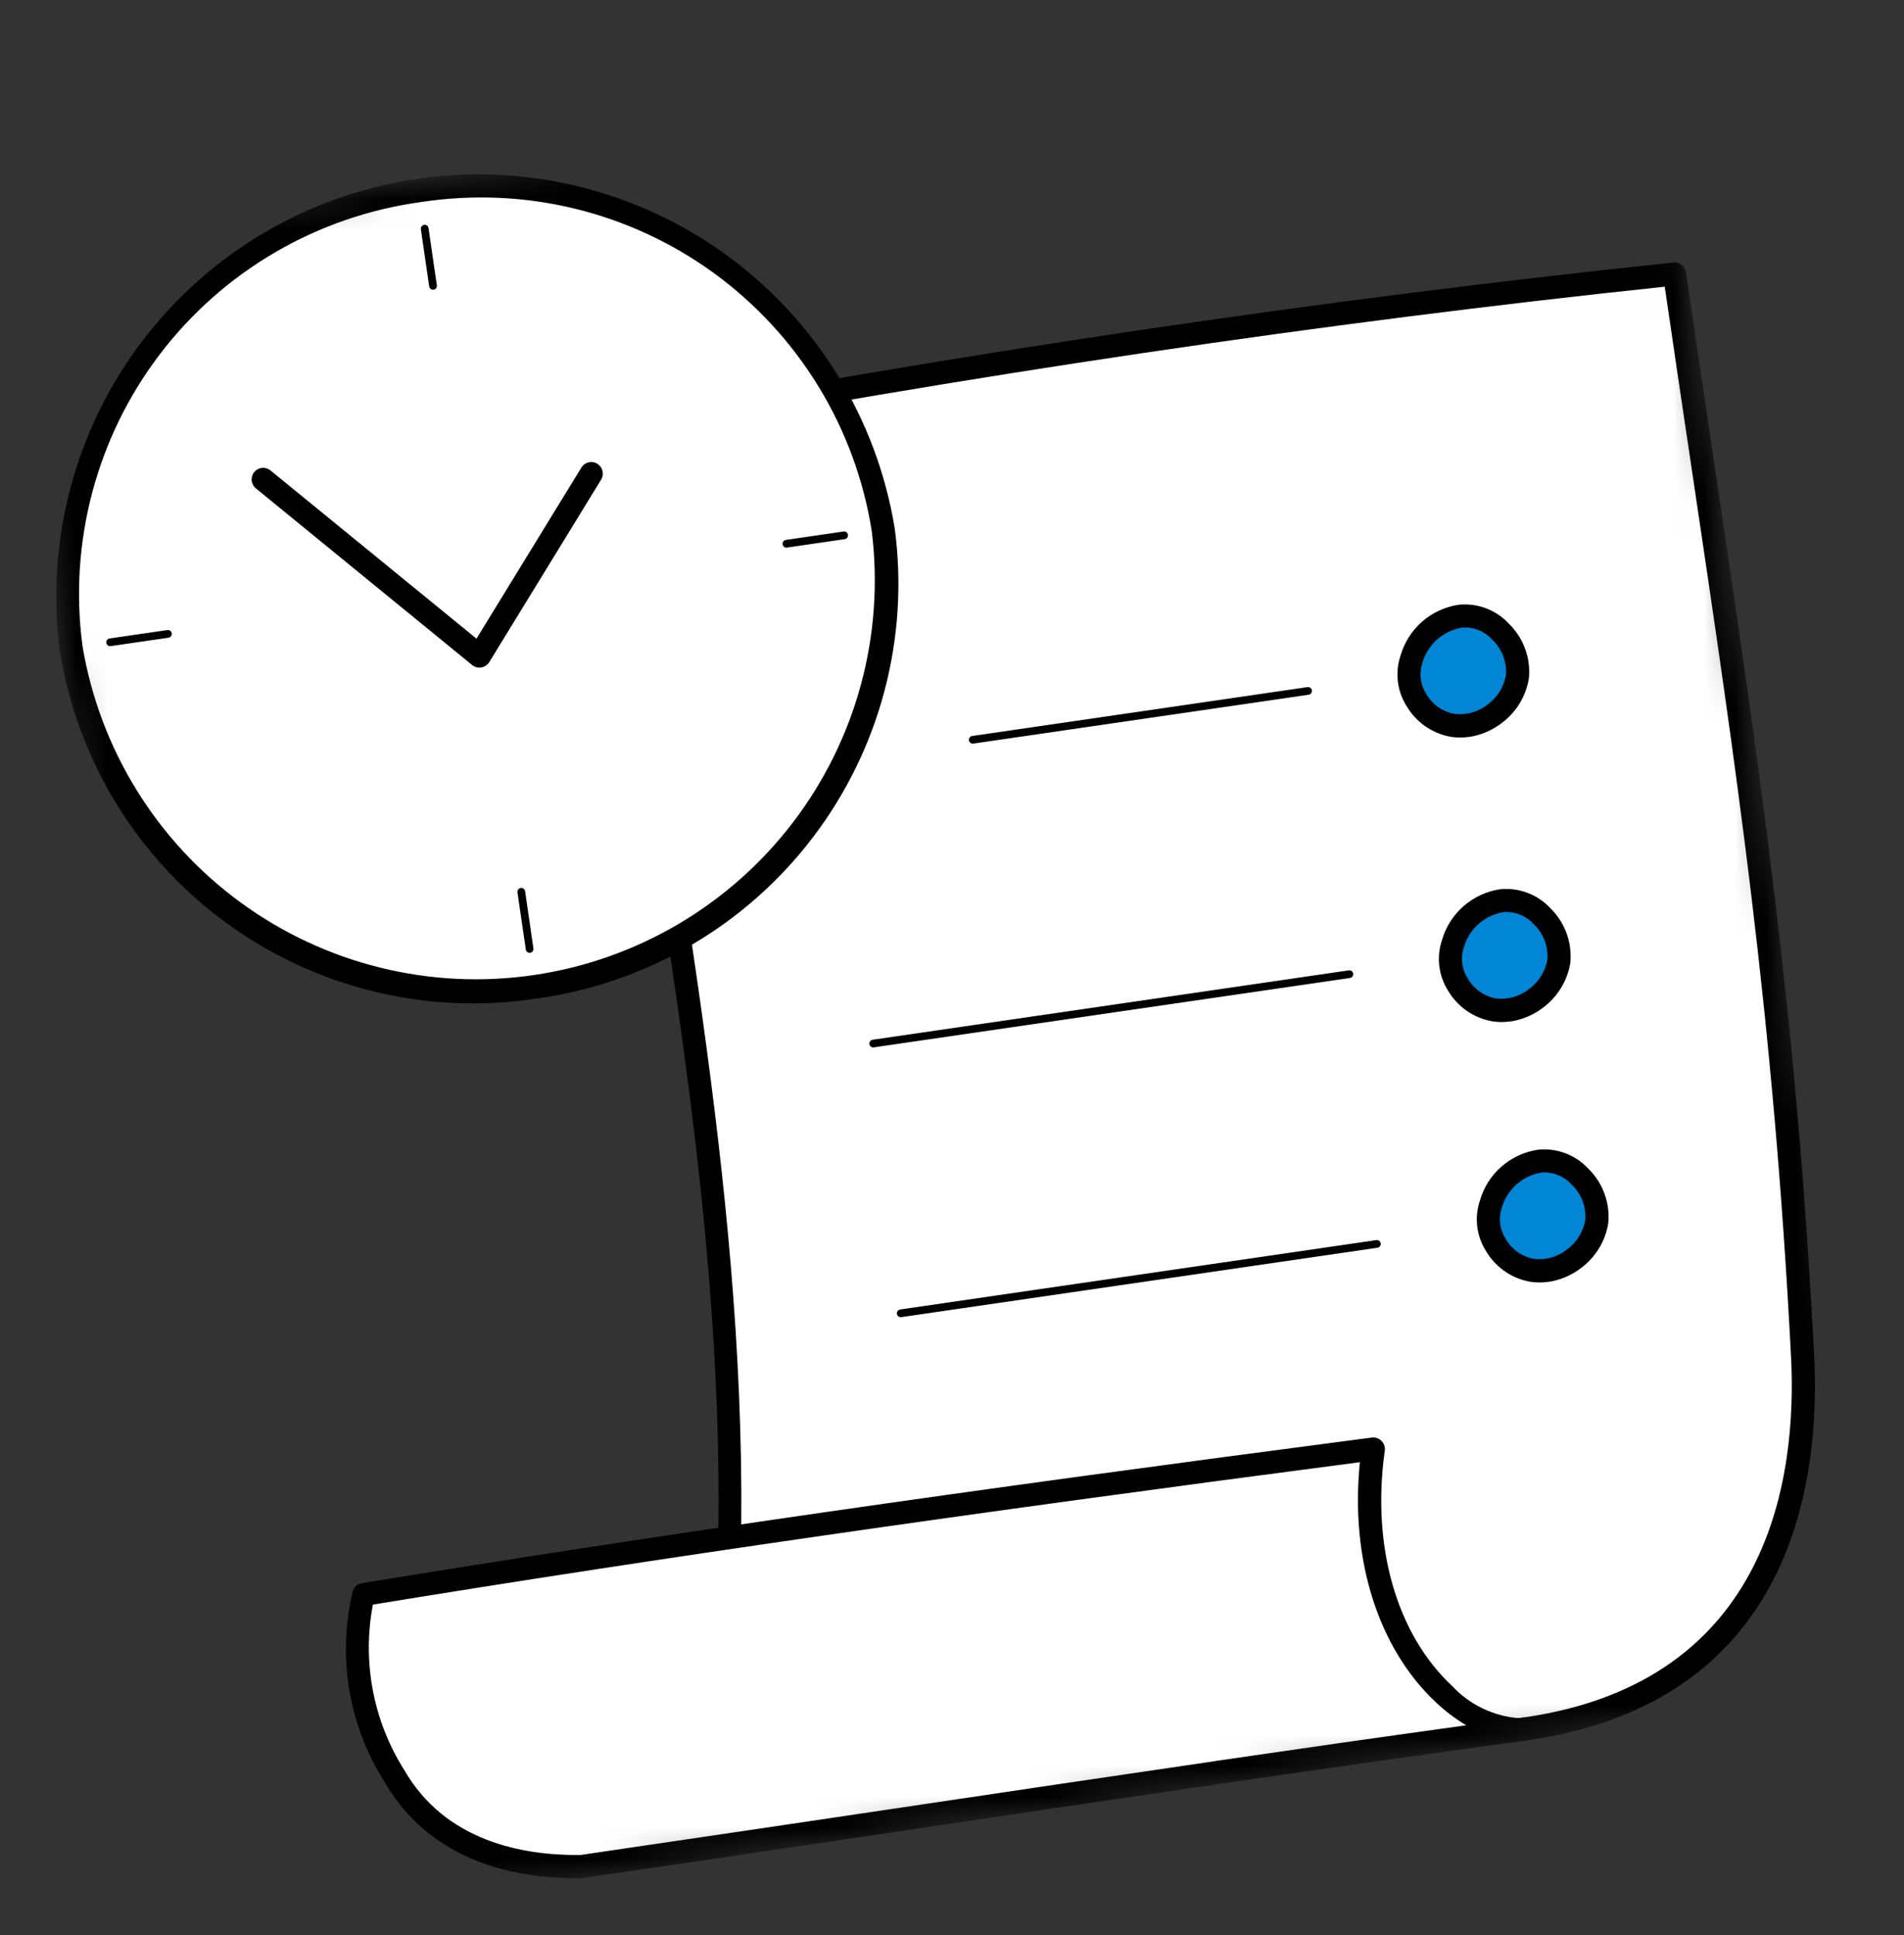 <svg width="62" height="63" viewBox="0 0 62 63" fill="none" xmlns="http://www.w3.org/2000/svg">
<rect x="0" y="0" width="62" height="63" fill="#333333" stroke="none"/>
<mask id="mask0_1_308" style="mask-type:luminance" maskUnits="userSpaceOnUse" x="0" y="0" width="62" height="63">
<path d="M53.636 -1.0267e-05L0 7.814L8.002 62.738L61.638 54.923L53.636 -1.0267e-05Z" fill="white"/>
</mask>
<g mask="url(#mask0_1_308)">
<path d="M19.655 14.083C30.986 11.919 43.151 10.107 54.529 8.921C56.493 22.4 58.019 30.99 58.697 44.137C58.871 47.495 58.436 55.006 49.714 56.277C40.913 57.412 32.151 57.497 23.122 58.365C25.279 43.306 21.514 28.942 19.655 14.083Z" fill="white"/>
<path d="M49.763 56.651C58.363 55.398 59.288 48.26 59.073 44.118C58.503 33.059 57.315 25.091 55.81 15.005C55.52 13.058 55.217 11.025 54.902 8.867C54.888 8.771 54.837 8.685 54.76 8.625C54.683 8.565 54.587 8.537 54.49 8.547C43.176 9.727 31.106 11.513 19.584 13.714C19.491 13.732 19.408 13.786 19.352 13.863C19.296 13.94 19.27 14.035 19.281 14.13C19.741 17.815 20.329 21.52 20.896 25.104C22.679 36.379 24.364 47.037 22.75 58.311C22.742 58.368 22.747 58.425 22.764 58.48C22.782 58.534 22.811 58.583 22.85 58.624C22.89 58.666 22.938 58.697 22.991 58.717C23.044 58.737 23.102 58.745 23.158 58.739C26.951 58.377 30.745 58.149 34.421 57.926C39.452 57.623 44.653 57.31 49.769 56.65M54.209 9.333C54.504 11.36 54.791 13.277 55.065 15.116C56.567 25.183 57.753 33.133 58.321 44.157C58.522 48.044 57.664 54.738 49.659 55.904C44.579 56.561 39.39 56.873 34.372 57.175C30.846 57.388 27.206 57.604 23.561 57.946C25.078 46.721 23.329 35.674 21.639 24.987C21.091 21.522 20.525 17.945 20.073 14.388C31.346 12.244 43.134 10.499 54.209 9.333Z" fill="black"/>
<path d="M11.841 51.907C22.834 50.108 33.87 48.582 44.714 47.167C43.839 53.383 47.845 56.673 49.714 56.277C39.402 57.683 29.437 59.231 18.934 60.761C16.957 60.789 14.278 60.32 12.831 57.8C12.277 56.934 11.905 55.966 11.735 54.954C11.564 53.941 11.601 52.905 11.841 51.907Z" fill="white"/>
<path d="M49.685 56.664C49.722 56.659 49.761 56.653 49.796 56.648C49.883 56.619 49.956 56.561 50.003 56.482C50.05 56.404 50.068 56.311 50.052 56.221C50.036 56.132 49.989 56.05 49.918 55.992C49.848 55.934 49.758 55.904 49.667 55.906L49.467 55.935C48.634 55.871 47.856 55.497 47.286 54.886C45.474 53.195 44.654 50.331 45.093 47.224C45.101 47.167 45.095 47.108 45.076 47.054C45.058 46.999 45.027 46.949 44.986 46.908C44.946 46.867 44.896 46.836 44.842 46.817C44.787 46.798 44.729 46.791 44.671 46.798C31.36 48.534 21.222 49.995 11.787 51.539C11.716 51.551 11.65 51.582 11.597 51.629C11.544 51.677 11.505 51.739 11.486 51.807C11.235 52.855 11.197 53.941 11.373 55.003C11.549 56.065 11.936 57.081 12.511 57.991C13.72 60.095 15.944 61.182 18.946 61.143C18.963 61.141 18.979 61.139 18.995 61.136C22.534 60.62 26.015 60.102 29.468 59.588C36.322 58.567 42.799 57.603 49.555 56.68C49.6 56.673 49.644 56.672 49.688 56.665M39.526 57.338C36.173 57.827 32.81 58.328 29.35 58.843C25.907 59.355 22.436 59.872 18.904 60.387C17.017 60.409 14.496 59.943 13.157 57.61C12.15 56.012 11.788 54.091 12.143 52.236C21.382 50.727 31.329 49.293 44.282 47.6C43.962 50.762 44.875 53.661 46.769 55.429C47.067 55.709 47.394 55.956 47.745 56.165C44.984 56.547 42.259 56.937 39.527 57.335" fill="black"/>
<path d="M28.761 17.243C28.192 13.788 26.29 10.694 23.463 8.627C20.637 6.559 17.112 5.684 13.646 6.189C10.181 6.694 7.053 8.538 4.934 11.326C2.815 14.114 1.874 17.622 2.315 21.096C2.884 24.551 4.786 27.645 7.612 29.712C10.439 31.78 13.964 32.655 17.429 32.15C20.894 31.645 24.023 29.8 26.142 27.013C28.261 24.225 29.201 20.717 28.761 17.243Z" fill="white"/>
<path d="M17.481 32.505C21.055 32.015 24.289 30.127 26.473 27.256C28.658 24.385 29.614 20.764 29.133 17.189C28.549 13.635 26.594 10.453 23.687 8.327C20.781 6.201 17.156 5.301 13.593 5.82C10.029 6.339 6.812 8.236 4.633 11.103C2.454 13.97 1.488 17.578 1.942 21.15C2.501 24.715 4.451 27.912 7.364 30.04C10.277 32.169 13.915 33.055 17.481 32.505ZM13.703 6.579C17.071 6.058 20.509 6.893 23.262 8.902C26.014 10.912 27.858 13.931 28.388 17.297C28.805 20.668 27.885 24.067 25.825 26.768C23.766 29.468 20.73 31.255 17.37 31.744C14.009 32.234 10.59 31.388 7.846 29.387C5.102 27.387 3.25 24.391 2.688 21.042C2.235 17.664 3.14 14.244 5.205 11.533C7.271 8.822 10.327 7.04 13.703 6.579Z" fill="black"/>
<path d="M15.664 21.729L15.675 21.727C15.728 21.718 15.778 21.698 15.822 21.668C15.867 21.637 15.904 21.598 15.933 21.553L19.579 15.607C19.628 15.522 19.642 15.421 19.619 15.326C19.595 15.23 19.534 15.148 19.45 15.097C19.366 15.045 19.266 15.028 19.17 15.05C19.074 15.072 18.99 15.13 18.937 15.213L15.516 20.791L8.818 15.323C8.78 15.29 8.735 15.265 8.687 15.249C8.639 15.233 8.589 15.228 8.538 15.232C8.488 15.236 8.439 15.25 8.395 15.274C8.35 15.297 8.311 15.33 8.279 15.369C8.247 15.408 8.223 15.453 8.209 15.502C8.195 15.55 8.19 15.601 8.196 15.651C8.202 15.701 8.218 15.749 8.243 15.793C8.268 15.837 8.301 15.876 8.341 15.906L15.374 21.649C15.414 21.682 15.461 21.706 15.511 21.72C15.562 21.734 15.614 21.738 15.666 21.73" fill="black"/>
<path d="M14.119 9.431C14.152 9.426 14.181 9.408 14.201 9.382C14.221 9.355 14.23 9.321 14.225 9.289L13.954 7.426C13.949 7.393 13.931 7.364 13.905 7.344C13.878 7.324 13.844 7.315 13.811 7.32C13.778 7.325 13.749 7.343 13.729 7.369C13.709 7.396 13.7 7.43 13.705 7.463L13.976 9.325C13.981 9.358 13.999 9.387 14.026 9.407C14.052 9.427 14.086 9.436 14.119 9.431Z" fill="black"/>
<path d="M17.264 31.018C17.297 31.013 17.327 30.995 17.346 30.969C17.366 30.942 17.375 30.909 17.37 30.876L17.099 29.014C17.094 28.98 17.076 28.951 17.05 28.931C17.023 28.911 16.989 28.902 16.956 28.907C16.924 28.912 16.894 28.93 16.874 28.956C16.854 28.983 16.846 29.017 16.85 29.05L17.122 30.912C17.126 30.945 17.144 30.974 17.171 30.994C17.198 31.014 17.231 31.023 17.264 31.018Z" fill="black"/>
<path d="M3.596 21.035L5.495 20.759C5.526 20.752 5.553 20.733 5.571 20.707C5.589 20.681 5.597 20.649 5.592 20.617C5.587 20.586 5.571 20.557 5.546 20.537C5.522 20.517 5.49 20.507 5.458 20.51L3.559 20.786C3.528 20.793 3.501 20.812 3.483 20.838C3.465 20.864 3.458 20.896 3.462 20.928C3.467 20.959 3.483 20.988 3.508 21.008C3.533 21.028 3.564 21.038 3.596 21.035Z" fill="black"/>
<path d="M25.617 17.827L27.516 17.55C27.547 17.544 27.574 17.525 27.592 17.499C27.61 17.473 27.617 17.441 27.613 17.409C27.608 17.378 27.592 17.349 27.567 17.329C27.543 17.309 27.511 17.299 27.479 17.301L25.58 17.578C25.549 17.585 25.522 17.603 25.504 17.63C25.486 17.656 25.479 17.688 25.483 17.719C25.488 17.751 25.504 17.779 25.529 17.799C25.553 17.819 25.585 17.829 25.617 17.827Z" fill="black"/>
<path d="M47.547 20.061C47.174 20.118 46.825 20.282 46.543 20.533C46.261 20.783 46.058 21.11 45.957 21.474C45.893 21.704 45.877 21.946 45.912 22.183C45.947 22.419 46.031 22.646 46.158 22.848C46.286 23.051 46.455 23.224 46.654 23.357C46.853 23.489 47.078 23.579 47.314 23.619C47.8 23.668 48.286 23.531 48.675 23.236C49.064 22.941 49.328 22.51 49.412 22.029C49.434 21.774 49.402 21.517 49.317 21.275C49.232 21.034 49.097 20.812 48.921 20.627C48.745 20.441 48.532 20.294 48.295 20.197C48.058 20.099 47.803 20.053 47.547 20.061Z" fill="#0086D5"/>
<path d="M47.84 23.991C48.219 23.933 48.578 23.782 48.883 23.551C49.366 23.199 49.69 22.671 49.785 22.082C49.817 21.755 49.775 21.425 49.661 21.117C49.548 20.808 49.367 20.53 49.131 20.301C48.925 20.079 48.671 19.909 48.387 19.802C48.104 19.696 47.8 19.656 47.499 19.687C47.057 19.752 46.643 19.944 46.307 20.238C45.971 20.533 45.727 20.918 45.604 21.348C45.514 21.617 45.485 21.904 45.519 22.186C45.552 22.469 45.648 22.74 45.8 22.981C45.954 23.245 46.165 23.473 46.417 23.647C46.669 23.821 46.956 23.938 47.259 23.989C47.451 24.017 47.647 24.017 47.84 23.988M47.595 20.432C47.781 20.416 47.968 20.443 48.141 20.511C48.314 20.579 48.47 20.686 48.595 20.824C48.749 20.971 48.868 21.15 48.945 21.348C49.022 21.547 49.054 21.759 49.039 21.971C48.972 22.363 48.754 22.712 48.431 22.943C48.13 23.178 47.748 23.286 47.368 23.241C47.176 23.207 46.994 23.131 46.834 23.019C46.675 22.907 46.542 22.761 46.444 22.592C46.35 22.446 46.289 22.281 46.266 22.109C46.243 21.937 46.258 21.762 46.311 21.596C46.392 21.305 46.553 21.042 46.775 20.837C46.998 20.633 47.273 20.495 47.57 20.438L47.595 20.435" fill="black"/>
<path d="M48.896 29.323C48.523 29.38 48.175 29.544 47.893 29.795C47.611 30.045 47.407 30.372 47.306 30.736C47.242 30.966 47.227 31.208 47.261 31.444C47.296 31.681 47.38 31.908 47.508 32.11C47.636 32.312 47.805 32.486 48.004 32.618C48.203 32.751 48.428 32.841 48.663 32.881C49.149 32.93 49.635 32.793 50.024 32.498C50.414 32.203 50.677 31.772 50.762 31.291C50.783 31.036 50.751 30.779 50.666 30.537C50.582 30.296 50.447 30.075 50.271 29.889C50.094 29.703 49.881 29.556 49.644 29.459C49.407 29.361 49.152 29.315 48.896 29.323Z" fill="#0086D5"/>
<path d="M49.19 33.253C49.569 33.195 49.927 33.044 50.233 32.813C50.715 32.461 51.039 31.933 51.135 31.344C51.166 31.017 51.124 30.687 51.011 30.379C50.898 30.07 50.717 29.791 50.481 29.563C50.275 29.341 50.02 29.171 49.737 29.064C49.454 28.958 49.15 28.918 48.849 28.949C48.407 29.014 47.992 29.206 47.656 29.5C47.32 29.794 47.076 30.18 46.954 30.61C46.863 30.879 46.834 31.166 46.868 31.448C46.902 31.731 46.998 32.002 47.149 32.243C47.304 32.508 47.514 32.735 47.767 32.909C48.019 33.083 48.306 33.2 48.608 33.251C48.801 33.279 48.997 33.279 49.189 33.25M48.945 29.694C49.13 29.677 49.317 29.705 49.49 29.773C49.664 29.841 49.819 29.948 49.944 30.086C50.098 30.233 50.218 30.412 50.295 30.61C50.371 30.808 50.403 31.021 50.388 31.233C50.322 31.625 50.103 31.974 49.781 32.205C49.479 32.441 49.097 32.548 48.718 32.504C48.525 32.469 48.343 32.393 48.184 32.281C48.024 32.169 47.891 32.023 47.794 31.854C47.7 31.708 47.639 31.543 47.615 31.371C47.592 31.199 47.608 31.024 47.66 30.858C47.741 30.567 47.902 30.304 48.125 30.099C48.347 29.895 48.623 29.756 48.92 29.7L48.944 29.697" fill="black"/>
<path d="M50.131 37.801C49.758 37.858 49.41 38.022 49.128 38.273C48.846 38.523 48.642 38.85 48.542 39.214C48.477 39.444 48.462 39.686 48.496 39.923C48.531 40.159 48.615 40.386 48.743 40.589C48.871 40.791 49.04 40.964 49.239 41.097C49.438 41.23 49.663 41.319 49.898 41.359C50.384 41.408 50.87 41.271 51.26 40.976C51.649 40.681 51.912 40.25 51.997 39.77C52.019 39.514 51.986 39.257 51.902 39.016C51.817 38.774 51.682 38.553 51.506 38.367C51.33 38.181 51.116 38.034 50.879 37.937C50.642 37.839 50.388 37.793 50.131 37.801Z" fill="#0086D5"/>
<path d="M50.425 41.731C50.804 41.673 51.162 41.522 51.468 41.291C51.95 40.939 52.274 40.411 52.37 39.822C52.402 39.495 52.359 39.165 52.246 38.857C52.133 38.548 51.952 38.27 51.716 38.041C51.51 37.819 51.255 37.649 50.972 37.542C50.689 37.436 50.385 37.397 50.084 37.428C49.642 37.492 49.228 37.684 48.892 37.978C48.555 38.273 48.311 38.658 48.189 39.088C48.099 39.358 48.069 39.644 48.103 39.926C48.137 40.209 48.233 40.48 48.385 40.721C48.539 40.986 48.75 41.213 49.002 41.387C49.254 41.561 49.541 41.678 49.843 41.729C50.036 41.757 50.232 41.757 50.424 41.728M50.18 38.172C50.366 38.156 50.552 38.183 50.726 38.251C50.899 38.319 51.054 38.426 51.179 38.564C51.333 38.711 51.453 38.89 51.53 39.088C51.607 39.287 51.639 39.499 51.623 39.712C51.557 40.103 51.339 40.452 51.016 40.683C50.715 40.919 50.333 41.026 49.953 40.982C49.761 40.947 49.578 40.871 49.419 40.759C49.259 40.647 49.126 40.501 49.029 40.332C48.935 40.186 48.874 40.021 48.851 39.849C48.828 39.677 48.843 39.502 48.896 39.336C48.977 39.045 49.137 38.782 49.36 38.578C49.583 38.373 49.858 38.235 50.155 38.178L50.18 38.175" fill="black"/>
<path d="M31.694 24.207L42.612 22.616C42.645 22.612 42.675 22.594 42.695 22.567C42.715 22.541 42.723 22.507 42.718 22.474C42.714 22.441 42.696 22.411 42.669 22.392C42.643 22.372 42.609 22.363 42.576 22.368L31.658 23.959C31.625 23.963 31.595 23.981 31.575 24.008C31.555 24.035 31.547 24.068 31.551 24.101C31.556 24.134 31.574 24.164 31.601 24.183C31.627 24.203 31.661 24.212 31.694 24.207Z" fill="black"/>
<path d="M28.452 34.096L43.958 31.837C43.991 31.833 44.021 31.815 44.041 31.788C44.061 31.762 44.069 31.728 44.064 31.695C44.059 31.662 44.042 31.632 44.015 31.613C43.988 31.593 43.955 31.584 43.922 31.589L28.416 33.848C28.383 33.853 28.353 33.87 28.334 33.897C28.314 33.924 28.305 33.957 28.31 33.99C28.315 34.023 28.332 34.053 28.359 34.073C28.386 34.093 28.419 34.101 28.452 34.096Z" fill="black"/>
<path d="M29.348 42.878L44.854 40.619C44.887 40.614 44.916 40.596 44.936 40.569C44.956 40.543 44.965 40.509 44.96 40.476C44.955 40.443 44.937 40.414 44.911 40.394C44.884 40.374 44.85 40.365 44.818 40.37L29.312 42.629C29.279 42.634 29.249 42.652 29.229 42.679C29.209 42.705 29.201 42.739 29.206 42.772C29.21 42.805 29.228 42.834 29.255 42.854C29.281 42.874 29.315 42.883 29.348 42.878Z" fill="black"/>
</g>
</svg>
